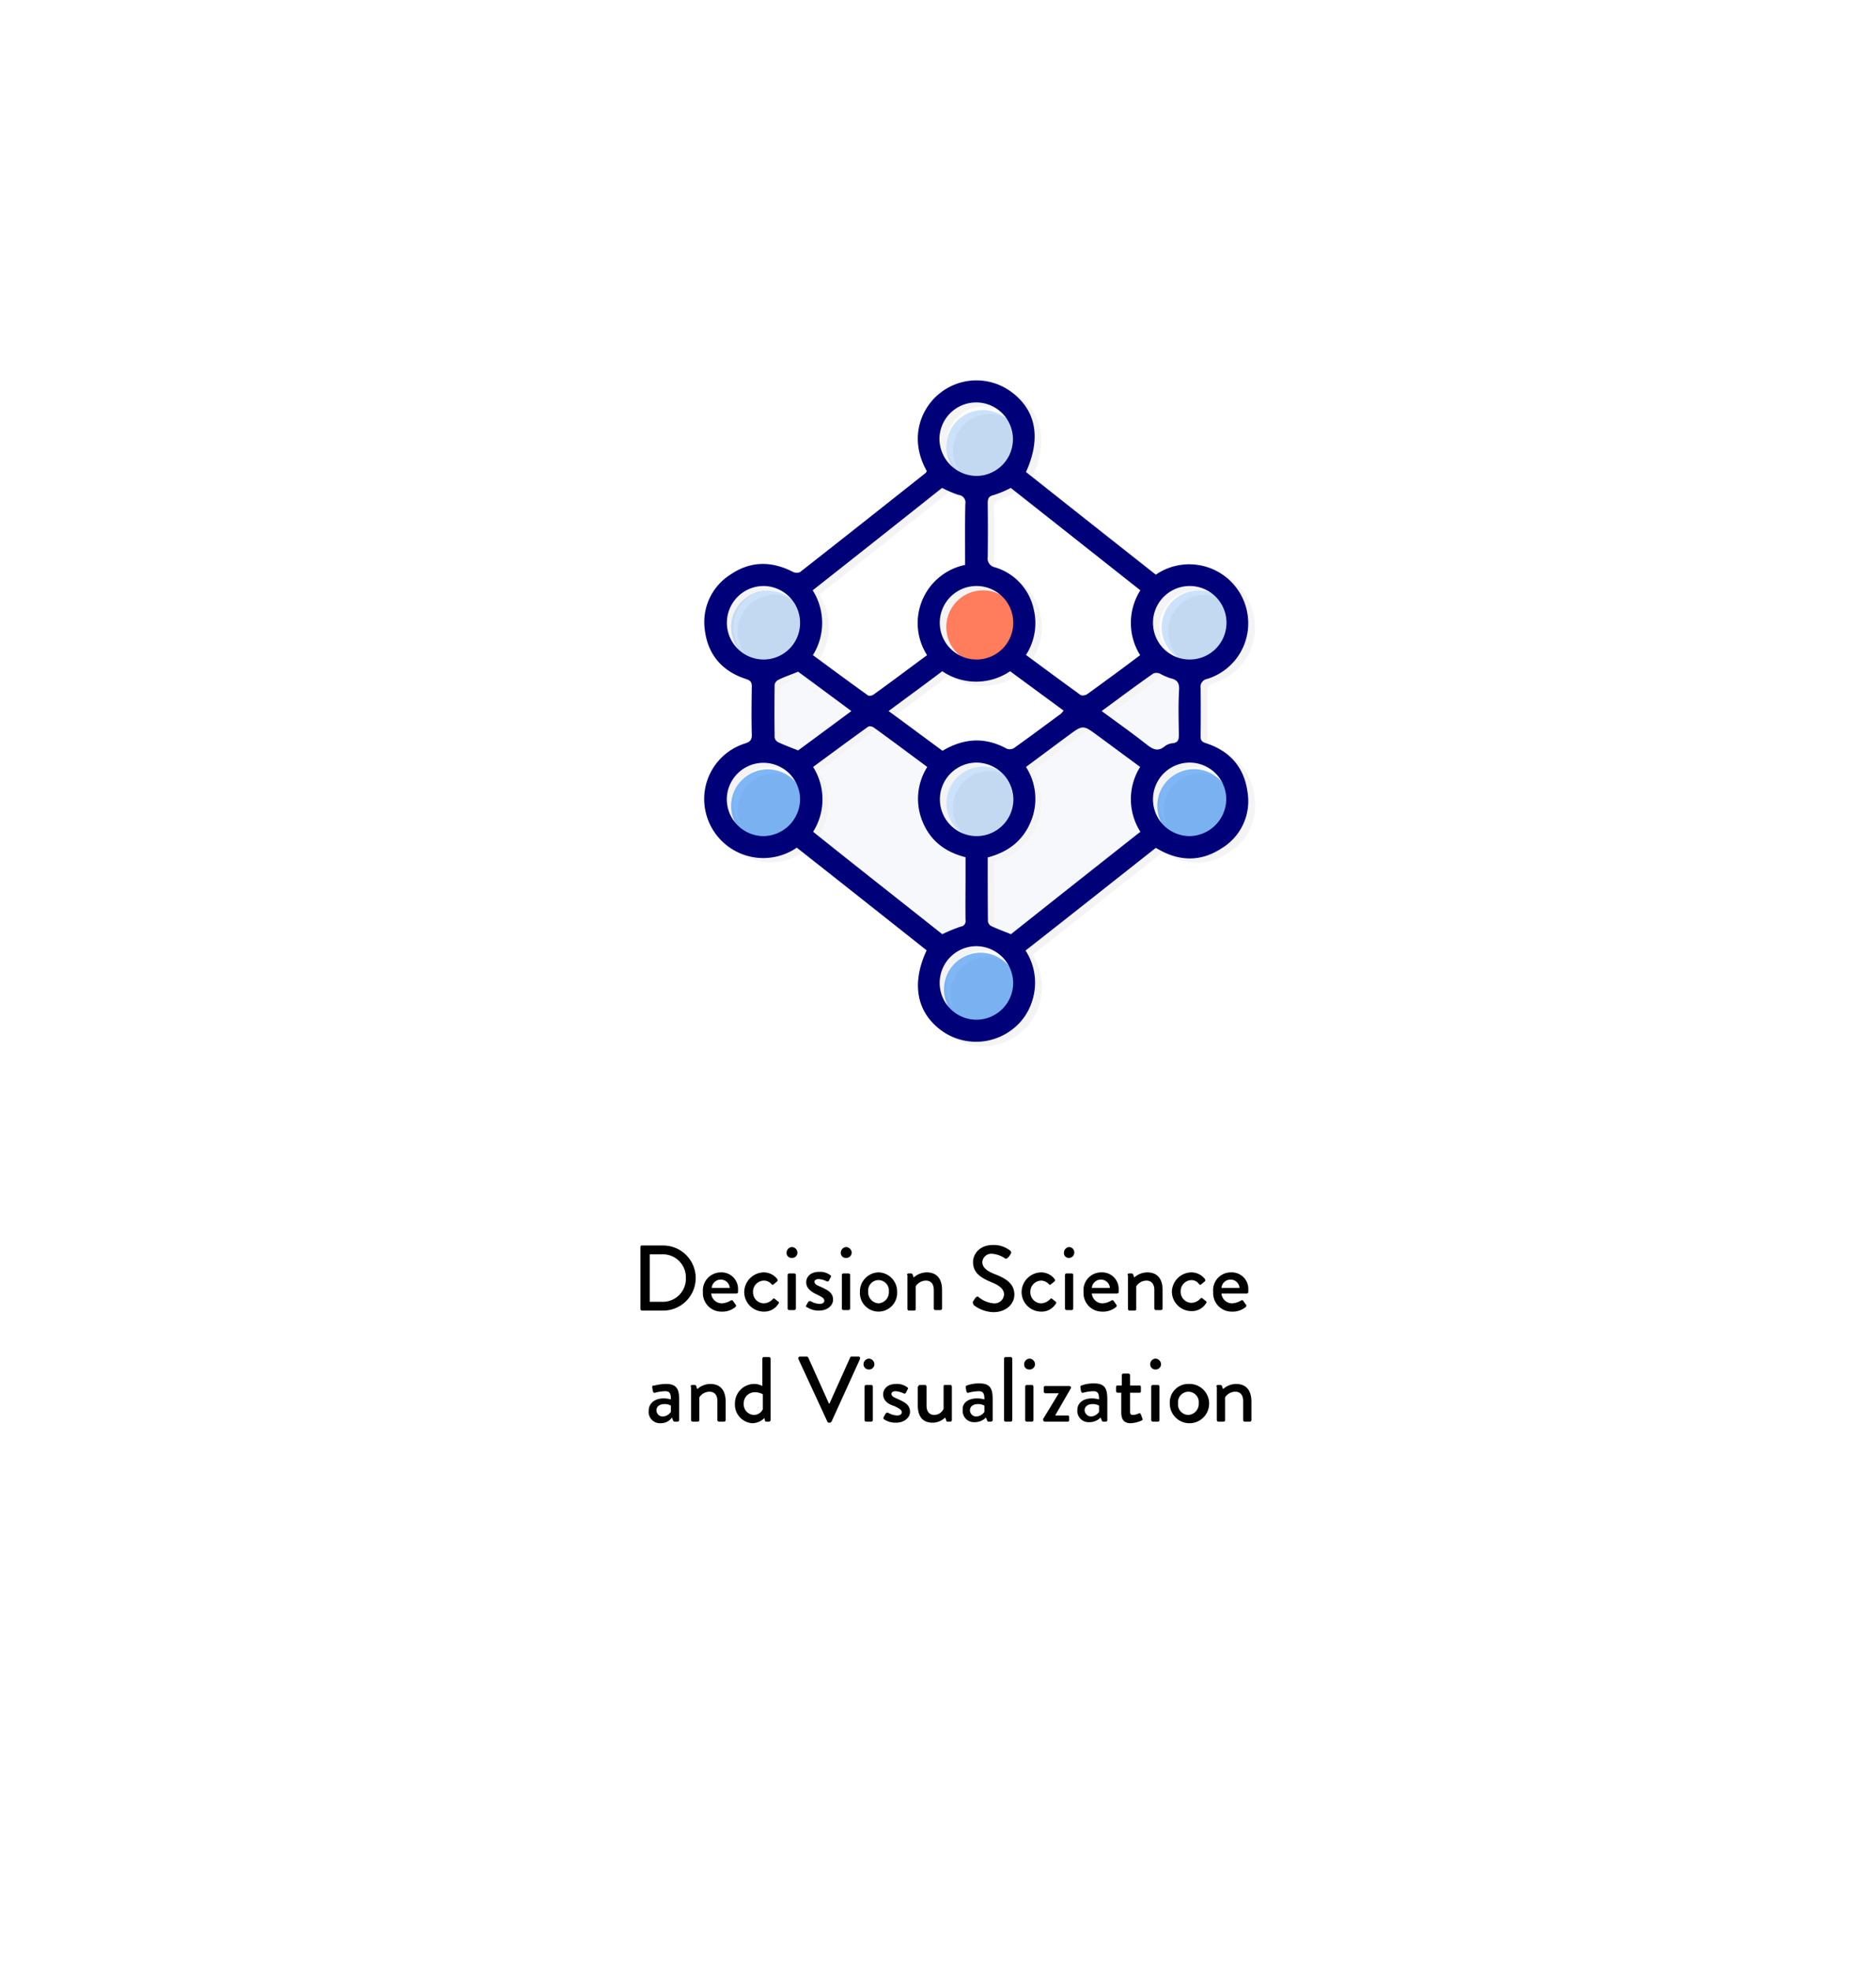 <svg xmlns="http://www.w3.org/2000/svg" xmlns:xlink="http://www.w3.org/1999/xlink" viewBox="4229 1798 363.232 381.56">
  <defs>
    <style>
      .cls-1 {
        fill: #fff;
      }

      .cls-2 {
        fill: #f4f4f4;
      }

      .cls-3, .cls-5 {
        fill: #0071ef;
      }

      .cls-3 {
        opacity: 0.5;
      }

      .cls-4 {
        fill: #ff7c5c;
      }

      .cls-5 {
        opacity: 0.2;
      }

      .cls-6 {
        fill: #f7f8fb;
      }

      .cls-7 {
        fill: #000078;
      }

      .cls-8 {
        filter: url(#Rectangle_34);
      }
    </style>
    <filter id="Rectangle_34" x="4229" y="1798" width="363.232" height="381.56" filterUnits="userSpaceOnUse">
      <feOffset dy="30" input="SourceAlpha"/>
      <feGaussianBlur stdDeviation="10" result="blur"/>
      <feFlood flood-color="#b1b1b1" flood-opacity="0.161"/>
      <feComposite operator="in" in2="blur"/>
      <feComposite in="SourceGraphic"/>
    </filter>
  </defs>
  <g id="Group_200" data-name="Group 200" transform="translate(3980)">
    <g class="cls-8" transform="matrix(1, 0, 0, 1, -3980, 0)">
      <rect id="Rectangle_34-2" data-name="Rectangle 34" class="cls-1" width="303.232" height="321.56" rx="10" transform="translate(4259 1798)"/>
    </g>
    <g id="Group_191" data-name="Group 191" transform="translate(385.544 1871.673)">
      <path id="Path_463" data-name="Path 463" class="cls-2" d="M100,72.1c-.842-.253-.926-.674-.926-1.389,0-3.073.042-6.147,0-9.22a1.564,1.564,0,0,1,1.305-1.81,11.24,11.24,0,0,0,7.915-11.031A11.422,11.422,0,0,0,90.4,39.517Q77.77,29.539,65.266,19.645C68.171,13.2,67.245,7.856,62.614,4.278a11.446,11.446,0,0,0-14.146.211c-3.537,2.905-5.936,8.715-2.4,14.988-.126.168-.168.253-.211.295C37.689,26.255,29.606,32.654,21.48,39.054a1.614,1.614,0,0,1-1.389-.042c-4.168-2.147-8.252-2.105-12.125.547A10.667,10.667,0,0,0,3.124,50.253a10.968,10.968,0,0,0,8.041,9.515A1.237,1.237,0,0,1,12.218,61.2q-.063,4.61,0,9.22c.042,1.053-.295,1.474-1.305,1.81A11.377,11.377,0,1,0,20.933,92.4q12.63,9.978,25.135,19.872C43.2,118.415,44.047,123.72,48.3,127.3a11.329,11.329,0,0,0,13.936.589,11,11,0,0,0,4.294-5.894,11.736,11.736,0,0,0-1.305-9.683c8.462-6.694,16.841-13.3,25.219-19.872.253.126.337.211.463.253,4.168,2.4,8.336,2.442,12.336-.211A10.71,10.71,0,0,0,108.21,81.7,11.056,11.056,0,0,0,100,72.1ZM60.172,43.432a7.527,7.527,0,0,0-3.2-.842,7.242,7.242,0,0,0-7.2,7.157,7.135,7.135,0,0,0,2.568,5.431,7.059,7.059,0,0,1-3.831-6.273,7.187,7.187,0,0,1,7.2-7.157A7.291,7.291,0,0,1,60.172,43.432ZM49.057,58.252a11.759,11.759,0,0,0,13.136,0c3.41,2.526,6.82,5.052,10.357,7.62-.211.253-.379.463-.547.632-3.031,2.231-6.021,4.463-9.094,6.652a1.476,1.476,0,0,1-1.389.084c-4.168-2.273-8.252-2.063-12.42.421-3.368-2.484-6.82-5.052-10.441-7.7C42.194,63.3,45.6,60.82,49.057,58.252Zm4.421,36.46a12.872,12.872,0,0,1-3.621-1.895,13.271,13.271,0,0,0,3.621,1.431ZM48.51,83.05A7.107,7.107,0,0,1,60,77.45a7.326,7.326,0,0,0-3.031-.758,7.178,7.178,0,0,0-7.157,7.157,6.937,6.937,0,0,0,2.779,5.557A7.166,7.166,0,0,1,48.51,83.05Zm9.3,11.2a11.566,11.566,0,0,0,7.41-17.514c2.737-2.021,5.473-4.042,8.168-6.063,2.695-1.979,2.863-2.105,5.179-.421-1.263-.674-1.81-.253-3.915,1.263-2.737,2.021-5.431,4.042-8.168,6.063a11.39,11.39,0,0,1,.884,10.694c-1.558,3.7-4.463,5.81-8.294,6.82,0,4.168,0,8.252.042,12.378a.6.6,0,0,0,.168.421c-.253-.126-.505-.211-.758-.337a1.358,1.358,0,0,1-.674-.926C57.772,102.543,57.814,98.459,57.814,94.249ZM88.548,72.4c-2.779-2.147-5.642-4.21-8.673-6.442,3.452-2.526,6.694-4.926,9.978-7.284a1.435,1.435,0,0,1,1.179,0,15.268,15.268,0,0,0,2.105.926,1.807,1.807,0,0,1,1.474.884c-.084,0-.126-.042-.211-.042a13.325,13.325,0,0,1-2.105-.926,1.623,1.623,0,0,0-1.179,0c-3.284,2.358-6.526,4.757-9.978,7.284,2.989,2.189,5.81,4.21,8.589,6.357A5.1,5.1,0,0,1,88.548,72.4Zm8.336-30.65a7.064,7.064,0,0,1,3.915,1.221,8.811,8.811,0,0,0-2.147-.379A7.178,7.178,0,0,0,91.5,49.747,7.034,7.034,0,0,0,94.653,55.6a7.112,7.112,0,0,1,2.231-13.851Zm-9.515.842a11.745,11.745,0,0,0-.042,12.546c-1.474,1.095-2.989,2.189-4.463,3.326-1.937,1.431-3.831,2.863-5.768,4.21-.337.253-1.01.421-1.263.211-3.537-2.526-7.031-5.136-10.61-7.789a11.354,11.354,0,0,0,1.516-8.757,10.89,10.89,0,0,0-7.578-8.21,1.665,1.665,0,0,1-1.389-2.021c.042-3.452.042-6.9,0-10.315,0-.884.168-1.389,1.137-1.642a29.73,29.73,0,0,0,3.326-1.389Q74.676,32.549,87.369,42.59ZM55.667,6.172A7.215,7.215,0,0,1,61.6,9.414,7.094,7.094,0,0,0,57.014,7.6a7.11,7.11,0,0,0-5.978,11.031,7.206,7.206,0,0,1-2.484-5.263A7.178,7.178,0,0,1,55.667,6.172ZM49.015,22.76a24.466,24.466,0,0,0,3.158,1.347,1.541,1.541,0,0,1,1.347,1.768c-.084,3.915-.042,7.789-.042,11.788a11.32,11.32,0,0,0-8.294,6.82,11.443,11.443,0,0,0,.926,10.652c-3.579,2.61-6.989,5.179-10.441,7.662-.253.168-.842.295-1.053.126-3.579-2.568-7.115-5.179-10.652-7.789a11.745,11.745,0,0,0-.042-12.546C32.3,35.98,40.721,29.328,49.015,22.76Zm-32.5,38.1a1.275,1.275,0,0,1,.674-.926c1.179-.547,2.442-1.01,3.873-1.6.379.295.8.589,1.179.884-1.389.547-2.61,1.01-3.789,1.558a1.358,1.358,0,0,0-.674.926c-.042,3.41-.042,6.778,0,10.189a.812.812,0,0,0,.126.421,3.732,3.732,0,0,1-.716-.337,1.358,1.358,0,0,1-.674-.926C16.47,67.641,16.47,64.273,16.512,60.862ZM7.292,48.905a7.151,7.151,0,0,1,7.157-7.157,7.186,7.186,0,0,1,5.3,2.526,7.291,7.291,0,0,0-4.463-1.684,7.178,7.178,0,0,0-7.157,7.157,6.958,6.958,0,0,0,1.684,4.547A7.082,7.082,0,0,1,7.292,48.905Zm7.2,27.029a7.057,7.057,0,0,1,6.189,3.831A7.032,7.032,0,0,0,15.333,77.2a7.125,7.125,0,0,0-7.2,7.115A6.8,6.8,0,0,0,8.976,87.6,7.433,7.433,0,0,1,7.292,83.05,7.1,7.1,0,0,1,14.491,75.935Zm9.431,13.388a11.575,11.575,0,0,0,0-12.546c3.537-2.61,7.073-5.221,10.652-7.789a1.075,1.075,0,0,1,1.053.126c.337.253.632.463.968.716a1.152,1.152,0,0,0-.758,0c-3.579,2.568-7.115,5.179-10.652,7.789a11.745,11.745,0,0,1,0,12.546q12,9.473,23.956,18.9c-.042,0-.084.042-.126.042C40.679,102.543,32.3,95.975,23.922,89.323Zm31.66,22.145A7.11,7.11,0,0,1,61.94,115.3a6.975,6.975,0,0,0-5.515-2.568,7.18,7.18,0,0,0-7.073,7.115,6.526,6.526,0,0,0,.842,3.242,7.41,7.41,0,0,1-1.684-4.5A7.208,7.208,0,0,1,55.583,111.469Zm34.229-28.5a7.091,7.091,0,0,1,13.388-3.2,7.087,7.087,0,0,0-12.546,4.463,7.494,7.494,0,0,0,.8,3.368A7,7,0,0,1,89.811,82.966Z" transform="translate(-1.853 -1.143)"/>
      <path id="Path_464" data-name="Path 464" class="cls-3" d="M26.388,185.857a7.094,7.094,0,1,0-14.188-.042,7.094,7.094,0,0,0,14.188.042Z" transform="translate(-7.182 -103.487)"/>
      <path id="Path_465" data-name="Path 465" class="cls-3" d="M117.173,263.1a7.115,7.115,0,1,0,7.157,6.989A7.18,7.18,0,0,0,117.173,263.1Z" transform="translate(-63.864 -152.353)"/>
      <path id="Path_466" data-name="Path 466" class="cls-3" d="M215.315,178.7a7.115,7.115,0,1,0,0,14.23,7.217,7.217,0,0,0,7.073-7.157A7.088,7.088,0,0,0,215.315,178.7Z" transform="translate(-120.662 -103.488)"/>
      <path id="Path_467" data-name="Path 467" class="cls-4" d="M118.157,110.73A7.115,7.115,0,0,0,118.2,96.5a7.115,7.115,0,1,0-.042,14.23Z" transform="translate(-64.385 -55.895)"/>
      <path id="Path_468" data-name="Path 468" class="cls-5" d="M26.388,103.657a7.094,7.094,0,1,0-7.073,7.073A7.125,7.125,0,0,0,26.388,103.657Z" transform="translate(-7.181 -55.895)"/>
      <path id="Path_469" data-name="Path 469" class="cls-5" d="M125.388,20.657a7.094,7.094,0,1,0-7.073,7.073A7.125,7.125,0,0,0,125.388,20.657Z" transform="translate(-64.501 -7.839)"/>
      <path id="Path_470" data-name="Path 470" class="cls-5" d="M224.388,103.657a7.094,7.094,0,1,0-7.073,7.073A7.125,7.125,0,0,0,224.388,103.657Z" transform="translate(-121.82 -55.895)"/>
      <path id="Path_471" data-name="Path 471" class="cls-5" d="M125.388,184.657a7.094,7.094,0,1,0-7.073,7.073A7.125,7.125,0,0,0,125.388,184.657Z" transform="translate(-64.501 -102.792)"/>
      <path id="Path_472" data-name="Path 472" class="cls-6" d="M162.755,181.738a11.745,11.745,0,0,1-.042-12.546l-8.21-6.063c-2.863-2.105-2.863-2.105-5.726,0-2.737,2.021-5.431,4.042-8.168,6.063a11.39,11.39,0,0,1,.884,10.694c-1.558,3.7-4.463,5.81-8.294,6.82,0,4.168,0,8.252.042,12.378a1.275,1.275,0,0,0,.674.926c1.179.547,2.442,1.01,3.789,1.558C145.957,195,154.335,188.39,162.755,181.738Z" transform="translate(-77.239 -93.558)"/>
      <path id="Path_473" data-name="Path 473" class="cls-6" d="M77.908,201.256a30.708,30.708,0,0,1,3.579-1.474,1.05,1.05,0,0,0,.926-1.221c-.042-2.821,0-5.6,0-8.42v-3.789c-3.958-1.01-6.778-3.158-8.294-6.82A11.526,11.526,0,0,1,75,168.879c-3.537-2.61-6.947-5.178-10.4-7.663-.253-.168-.842-.295-1.053-.126-3.579,2.568-7.115,5.179-10.652,7.789a11.745,11.745,0,0,1,0,12.546C61.194,188.078,69.572,194.646,77.908,201.256Z" transform="translate(-30.746 -93.246)"/>
      <path id="Path_474" data-name="Path 474" class="cls-6" d="M185.6,143.831c3.031,2.231,5.894,4.252,8.673,6.442,1.179.926,2.189,1.516,3.537.379a2.945,2.945,0,0,1,1.516-.589c1.137-.126,1.221-.758,1.221-1.684-.042-2.863-.126-5.684.042-8.547.084-1.389-.295-2.063-1.684-2.358a13.324,13.324,0,0,1-2.105-.926,1.623,1.623,0,0,0-1.179,0C192.294,138.863,189.052,141.3,185.6,143.831Z" transform="translate(-107.577 -79.018)"/>
      <path id="Path_475" data-name="Path 475" class="cls-6" d="M39.7,135.9c-1.431.589-2.695,1.01-3.873,1.6a1.359,1.359,0,0,0-.674.926c-.042,3.41-.042,6.778,0,10.189a1.275,1.275,0,0,0,.674.926c1.221.589,2.526,1.053,3.873,1.6,3.326-2.442,6.736-4.968,10.315-7.62C46.44,140.868,43.03,138.342,39.7,135.9Z" transform="translate(-20.455 -78.707)"/>
      <path id="Path_476" data-name="Path 476" class="cls-7" d="M42.91,17.533C39.373,11.26,41.731,5.45,45.31,2.545a11.332,11.332,0,0,1,14.146-.211c4.631,3.537,5.6,8.883,2.652,15.367q12.5,9.915,25.135,19.872a11.422,11.422,0,0,1,17.893,9.136A11.255,11.255,0,0,1,97.221,57.74a1.564,1.564,0,0,0-1.305,1.81q.063,4.61,0,9.22c0,.716.084,1.095.926,1.389,4.673,1.474,7.536,4.673,8.168,9.557A10.64,10.64,0,0,1,100.042,90.5c-4,2.652-8.168,2.61-12.336.211-.126-.084-.253-.126-.463-.253-8.336,6.568-16.714,13.22-25.219,19.872a11.432,11.432,0,0,1,1.305,9.683,11,11,0,0,1-4.294,5.894,11.451,11.451,0,0,1-13.936-.589c-4.252-3.537-5.094-8.841-2.231-15.03q-12.5-9.915-25.135-19.872A11.453,11.453,0,0,1-.2,80.9,11.285,11.285,0,0,1,7.713,70.244c1.053-.337,1.347-.758,1.305-1.81-.084-3.073-.042-6.147,0-9.22,0-.8-.211-1.137-1.053-1.431C3.334,56.309.513,53.109-.076,48.267A10.874,10.874,0,0,1,4.85,37.573c3.873-2.652,7.957-2.695,12.125-.547a1.614,1.614,0,0,0,1.389.042c8.126-6.357,16.251-12.8,24.335-19.2C42.741,17.828,42.783,17.7,42.91,17.533ZM84.254,40.6Q71.56,30.563,59.161,20.775a19.4,19.4,0,0,1-3.326,1.389c-1.01.253-1.137.716-1.137,1.642.042,3.452.042,6.9,0,10.315a1.745,1.745,0,0,0,1.389,2.021,10.838,10.838,0,0,1,7.536,8.21,11.354,11.354,0,0,1-1.516,8.757c3.579,2.652,7.073,5.221,10.61,7.789a1.576,1.576,0,0,0,1.263-.211c1.937-1.389,3.873-2.821,5.768-4.21,1.516-1.095,2.989-2.231,4.463-3.326A11.745,11.745,0,0,1,84.254,40.6Zm0,46.733a11.745,11.745,0,0,1-.042-12.546L76,68.729c-2.863-2.105-2.863-2.105-5.726,0-2.737,2.021-5.431,4.042-8.168,6.063a11.39,11.39,0,0,1,.884,10.694c-1.558,3.7-4.463,5.81-8.294,6.82,0,4.168,0,8.252.042,12.378a1.275,1.275,0,0,0,.674.926c1.179.547,2.442,1.01,3.789,1.558C67.455,100.6,75.833,93.99,84.254,87.338Zm-41.3-34.187A11.5,11.5,0,0,1,50.32,35.679c0-4-.042-7.873.042-11.788a1.475,1.475,0,0,0-1.347-1.768,24.465,24.465,0,0,1-3.158-1.347C37.6,27.343,29.185,33.995,20.806,40.6a11.745,11.745,0,0,1,.042,12.546c3.537,2.61,7.073,5.221,10.652,7.789.211.168.8.042,1.053-.126C36.005,58.33,39.415,55.761,42.952,53.151ZM45.9,107.167a30.708,30.708,0,0,1,3.579-1.474,1.05,1.05,0,0,0,.926-1.221c-.042-2.821,0-5.6,0-8.42V92.263c-3.958-1.01-6.778-3.158-8.294-6.82a11.526,11.526,0,0,1,.884-10.652c-3.537-2.61-6.947-5.179-10.4-7.663-.253-.168-.842-.295-1.053-.126-3.579,2.568-7.115,5.179-10.652,7.789a11.745,11.745,0,0,1,0,12.546C29.185,93.99,37.563,100.557,45.9,107.167Zm-10.4-43.2c3.621,2.652,7.073,5.221,10.441,7.7,4.168-2.484,8.252-2.695,12.42-.421a1.615,1.615,0,0,0,1.389-.084c3.073-2.189,6.063-4.421,9.094-6.652a4.218,4.218,0,0,0,.547-.632c-3.494-2.568-6.947-5.094-10.357-7.62a11.683,11.683,0,0,1-13.136,0C42.489,58.835,39.079,61.319,35.5,63.971ZM52.551,18.459a7.115,7.115,0,1,0-7.2-7.031A7.246,7.246,0,0,0,52.551,18.459Zm-.084,55.49a7.115,7.115,0,1,0,7.2,6.989A7.18,7.18,0,0,0,52.467,73.949Zm-34.1,7.157a7.094,7.094,0,1,0-14.188-.042,7.152,7.152,0,0,0,7.073,7.115A7.18,7.18,0,0,0,18.365,81.107Zm34.1,28.377a7.115,7.115,0,1,0,7.157,6.989A7.18,7.18,0,0,0,52.467,109.483Zm.042-55.49a7.115,7.115,0,0,0,.042-14.23,7.115,7.115,0,1,0-.042,14.23ZM18.365,46.92a7.125,7.125,0,0,0-7.031-7.157,7.115,7.115,0,1,0-.042,14.23A7.061,7.061,0,0,0,18.365,46.92ZM93.811,73.949a7.115,7.115,0,1,0,0,14.23,7.217,7.217,0,0,0,7.073-7.157A7.088,7.088,0,0,0,93.811,73.949ZM86.7,46.878a7.089,7.089,0,0,0,7.031,7.115A7.115,7.115,0,1,0,86.7,46.878ZM76.76,63.971c3.031,2.231,5.894,4.252,8.673,6.442,1.179.926,2.189,1.516,3.537.379a2.945,2.945,0,0,1,1.516-.589c1.137-.126,1.221-.758,1.221-1.684-.042-2.863-.126-5.684.042-8.547.084-1.389-.295-2.063-1.684-2.358a13.326,13.326,0,0,1-2.105-.926,1.623,1.623,0,0,0-1.179,0C83.454,59,80.212,61.445,76.76,63.971Zm-58.774-7.62c-1.431.589-2.695,1.01-3.873,1.6a1.358,1.358,0,0,0-.674.926c-.042,3.41-.042,6.778,0,10.189a1.275,1.275,0,0,0,.674.926c1.221.589,2.526,1.053,3.873,1.6,3.326-2.442,6.736-4.968,10.315-7.62C24.722,61.319,21.312,58.793,17.986,56.351Z" transform="translate(0 0)"/>
    </g>
    <g id="Group_303" data-name="Group 303" transform="translate(373 2038.9)">
      <path id="Path_904" data-name="Path 904" d="M0,.5A.265.265,0,0,1,.3.2H4.4a6.3,6.3,0,1,1,0,12.6H.3a.319.319,0,0,1-.3-.3ZM4.2,11.1A4.467,4.467,0,0,0,8.8,6.5,4.467,4.467,0,0,0,4.2,1.9H1.8v9.2Z"/>
      <path id="Path_905" data-name="Path 905" d="M15.6,5.4a3.206,3.206,0,0,1,3.3,3.3v.5a.319.319,0,0,1-.3.3H13.7a2.082,2.082,0,0,0,2.1,1.9,3.773,3.773,0,0,0,1.6-.5c.2-.1.3-.2.5,0l.5.7a.33.33,0,0,1,0,.5,3.947,3.947,0,0,1-2.7.9,3.573,3.573,0,0,1-3.6-3.8A3.5,3.5,0,0,1,15.6,5.4Zm1.7,3a1.735,1.735,0,0,0-1.7-1.6,1.759,1.759,0,0,0-1.8,1.6Z"/>
      <path id="Path_906" data-name="Path 906" d="M23.9,5.4a3.317,3.317,0,0,1,2.6,1.3c.1.2.1.4-.1.5l-.6.5c-.2.2-.3.1-.5-.1A1.841,1.841,0,0,0,23.9,7a2.135,2.135,0,0,0-2.1,2.2,2.135,2.135,0,0,0,2.1,2.2,2.482,2.482,0,0,0,1.7-.8c.2-.2.3-.2.5,0l.5.4c.2.1.3.3.1.5A3.2,3.2,0,0,1,23.9,13a3.8,3.8,0,0,1-3.8-3.8A3.864,3.864,0,0,1,23.9,5.4Z"/>
      <path id="Path_907" data-name="Path 907" d="M28.3,1.6a1.1,1.1,0,0,1,1-1.1,1.11,1.11,0,0,1,1.1,1.1,1.028,1.028,0,0,1-1.1,1A.945.945,0,0,1,28.3,1.6Zm.2,4.3a.319.319,0,0,1,.3-.3h1a.319.319,0,0,1,.3.3v6.5a.319.319,0,0,1-.3.3h-1a.319.319,0,0,1-.3-.3Z"/>
      <path id="Path_908" data-name="Path 908" d="M32.1,11.8l.4-.7A.44.44,0,0,1,33,11a3.633,3.633,0,0,0,1.7.5c.5,0,.9-.2.9-.6,0-.5-.4-.7-1.4-1.2-1.1-.5-2.1-1.2-2.1-2.4,0-.9.7-2,2.5-2a3.269,3.269,0,0,1,2.1.6c.2.1.3.3.1.5l-.3.6c-.1.2-.3.2-.5.1a4.02,4.02,0,0,0-1.5-.4c-.6,0-.8.3-.8.5,0,.5.5.7,1.2,1,1.3.6,2.4,1.1,2.4,2.5,0,1.1-1.1,2.1-2.7,2.1a4,4,0,0,1-2.4-.7C32.1,12.2,32,12,32.1,11.8Z"/>
      <path id="Path_909" data-name="Path 909" d="M38.8,1.6a1.1,1.1,0,0,1,1-1.1,1.11,1.11,0,0,1,1.1,1.1,1.028,1.028,0,0,1-1.1,1A.945.945,0,0,1,38.8,1.6ZM39,5.9a.319.319,0,0,1,.3-.3h1a.319.319,0,0,1,.3.3v6.5a.319.319,0,0,1-.3.3h-1a.319.319,0,0,1-.3-.3Z"/>
      <path id="Path_910" data-name="Path 910" d="M46.1,5.4a3.7,3.7,0,0,1,3.6,3.8,3.605,3.605,0,1,1-7.2,0A3.7,3.7,0,0,1,46.1,5.4Zm0,6a2.15,2.15,0,0,0,2-2.3,2.009,2.009,0,1,0-4,0A2.15,2.15,0,0,0,46.1,11.4Z"/>
      <path id="Path_911" data-name="Path 911" d="M51.6,5.9a.319.319,0,0,1,.3-.3h.5c.1,0,.3.1.3.2l.2.6a3.885,3.885,0,0,1,2.5-1c2.2,0,3,1.5,3,3.4v3.6a.319.319,0,0,1-.3.3h-1a.319.319,0,0,1-.3-.3V8.8c0-1.2-.6-1.8-1.5-1.8a2.353,2.353,0,0,0-2,1.1v4.4c0,.2-.1.3-.4.3H52a.319.319,0,0,1-.3-.3V5.9Z"/>
      <path id="Path_912" data-name="Path 912" d="M64.4,11c.2-.2.3-.5.5-.7s.4-.3.6-.1a5.268,5.268,0,0,0,2.9,1.2,1.834,1.834,0,0,0,2-1.7c0-1.1-.9-1.8-2.7-2.5-1.8-.8-3.3-1.7-3.3-3.8C64.4,2,65.5.1,68.3.1a5.1,5.1,0,0,1,3.3,1.1.428.428,0,0,1,.1.6,3.039,3.039,0,0,1-.5.7.481.481,0,0,1-.6.2,5.133,5.133,0,0,0-2.4-.9,1.76,1.76,0,0,0-2,1.6c0,1,.8,1.7,2.3,2.3,2.1.8,3.9,1.8,3.9,4,0,1.9-1.7,3.4-4,3.4a6.414,6.414,0,0,1-3.9-1.4C64.4,11.4,64.3,11.3,64.4,11Z"/>
      <path id="Path_913" data-name="Path 913" d="M77.6,5.4a3.317,3.317,0,0,1,2.6,1.3c.1.2.1.4-.1.5l-.6.5c-.2.2-.3.1-.5-.1A2.026,2.026,0,0,0,77.6,7a2.135,2.135,0,0,0-2.1,2.2,2.135,2.135,0,0,0,2.1,2.2,2.482,2.482,0,0,0,1.7-.8c.2-.2.3-.2.5,0l.5.4c.2.1.3.3.1.5A3.2,3.2,0,0,1,77.6,13a3.8,3.8,0,0,1-3.8-3.8A3.864,3.864,0,0,1,77.6,5.4Z"/>
      <path id="Path_914" data-name="Path 914" d="M82,1.6A1.1,1.1,0,0,1,83,.5a1.028,1.028,0,0,1,1,1.1,1.028,1.028,0,0,1-1.1,1A.923.923,0,0,1,82,1.6Zm.2,4.3a.319.319,0,0,1,.3-.3h1a.319.319,0,0,1,.3.3v6.5a.319.319,0,0,1-.3.3h-1a.319.319,0,0,1-.3-.3Z"/>
      <path id="Path_915" data-name="Path 915" d="M89.3,5.4a3.206,3.206,0,0,1,3.3,3.3v.5a.319.319,0,0,1-.3.3H87.4a2.082,2.082,0,0,0,2.1,1.9,3.773,3.773,0,0,0,1.6-.5c.2-.1.3-.2.5,0l.5.7a.33.33,0,0,1,0,.5,3.947,3.947,0,0,1-2.7.9,3.573,3.573,0,0,1-3.6-3.8A3.441,3.441,0,0,1,89.3,5.4Zm1.6,3a1.735,1.735,0,0,0-1.7-1.6,1.759,1.759,0,0,0-1.8,1.6Z"/>
      <path id="Path_916" data-name="Path 916" d="M94.3,5.9a.319.319,0,0,1,.3-.3h.5c.1,0,.3.1.3.2l.2.6a3.885,3.885,0,0,1,2.5-1c2.2,0,3,1.5,3,3.4v3.6a.319.319,0,0,1-.3.3h-1a.319.319,0,0,1-.3-.3V8.8C99.5,7.6,98.9,7,98,7a2.353,2.353,0,0,0-2,1.1v4.4c0,.2-.1.3-.4.3h-.9a.319.319,0,0,1-.3-.3V5.9Z"/>
      <path id="Path_917" data-name="Path 917" d="M106.7,5.4a3.317,3.317,0,0,1,2.6,1.3c.1.2.1.4-.1.5l-.6.5c-.2.2-.3.1-.5-.1a1.75,1.75,0,0,0-1.4-.7,2.135,2.135,0,0,0-2.1,2.2,2.135,2.135,0,0,0,2.1,2.2,2.482,2.482,0,0,0,1.7-.8c.2-.2.3-.2.5,0l.5.4c.2.1.3.3.1.5a3.2,3.2,0,0,1-2.8,1.5,3.8,3.8,0,0,1-3.8-3.8A3.846,3.846,0,0,1,106.7,5.4Z"/>
      <path id="Path_918" data-name="Path 918" d="M114.4,5.4a3.206,3.206,0,0,1,3.3,3.3v.5a.319.319,0,0,1-.3.3h-4.9a2.082,2.082,0,0,0,2.1,1.9,3.773,3.773,0,0,0,1.6-.5c.2-.1.3-.2.5,0l.5.7a.33.33,0,0,1,0,.5,3.947,3.947,0,0,1-2.7.9,3.573,3.573,0,0,1-3.6-3.8A3.441,3.441,0,0,1,114.4,5.4Zm1.6,3a1.735,1.735,0,0,0-1.7-1.6,1.759,1.759,0,0,0-1.8,1.6Z"/>
      <path id="Path_919" data-name="Path 919" d="M4.5,29.8a4.883,4.883,0,0,1,1.4.2c0-1.1-.2-1.6-1.1-1.6a8.475,8.475,0,0,0-2,.3c-.2.1-.3-.1-.4-.3l-.1-.7a.3.3,0,0,1,.2-.4c.1.1,1.1-.3,2.5-.3,2.3,0,2.5,1.4,2.5,3.2V34a.319.319,0,0,1-.3.3H6.6c-.2,0-.2-.1-.3-.3l-.2-.5a2.606,2.606,0,0,1-2.2,1.1,2.181,2.181,0,0,1-2.3-2.4C1.6,30.8,2.7,29.8,4.5,29.8Zm-.2,3.5a1.987,1.987,0,0,0,1.6-.9V31.2a2.352,2.352,0,0,0-1.3-.3c-.9,0-1.5.5-1.5,1.2A1.216,1.216,0,0,0,4.3,33.3Z"/>
      <path id="Path_920" data-name="Path 920" d="M9.7,27.5a.319.319,0,0,1,.3-.3h.5c.1,0,.3.1.3.2l.2.6a3.885,3.885,0,0,1,2.5-1c2.2,0,3,1.5,3,3.4V34a.319.319,0,0,1-.3.3h-1a.319.319,0,0,1-.3-.3V30.3c0-1.2-.6-1.8-1.5-1.8a2.353,2.353,0,0,0-2,1.1V34c0,.2-.1.3-.4.3h-.9a.319.319,0,0,1-.3-.3V27.5Z"/>
      <path id="Path_921" data-name="Path 921" d="M21.9,27a3.307,3.307,0,0,1,1.7.4V22.1a.319.319,0,0,1,.3-.3h1a.319.319,0,0,1,.3.3V34a.319.319,0,0,1-.3.3h-.5a.265.265,0,0,1-.3-.3l-.1-.4a3.342,3.342,0,0,1-2.3,1,3.6,3.6,0,0,1-3.4-3.8A3.762,3.762,0,0,1,21.9,27Zm.1,6a1.934,1.934,0,0,0,1.7-1.1V29a3.078,3.078,0,0,0-1.6-.4A2.135,2.135,0,0,0,20,30.8,2.056,2.056,0,0,0,22,33Z"/>
      <path id="Path_922" data-name="Path 922" d="M30.6,22.2a.338.338,0,0,1,.3-.5h1.3c.1,0,.3.1.3.2l4,8.9h.1l4-8.9c0-.1.1-.2.3-.2h1.3c.3,0,.4.2.3.5L37,34.3c-.1.1-.2.2-.3.2h-.2c-.1,0-.3-.1-.3-.2Z"/>
      <path id="Path_923" data-name="Path 923" d="M43.2,23.2a1.1,1.1,0,0,1,1-1.1,1.11,1.11,0,0,1,1.1,1.1,1.028,1.028,0,0,1-1.1,1A1,1,0,0,1,43.2,23.2Zm.2,4.3a.319.319,0,0,1,.3-.3h1a.319.319,0,0,1,.3.3V34a.319.319,0,0,1-.3.3h-1a.319.319,0,0,1-.3-.3Z"/>
      <path id="Path_924" data-name="Path 924" d="M47.1,33.4l.4-.7a.44.44,0,0,1,.5-.1,3.633,3.633,0,0,0,1.7.5c.5,0,.9-.2.9-.6,0-.5-.4-.7-1.4-1.2C47.9,30.9,47,30.2,47,29c0-.9.7-2,2.5-2a3.269,3.269,0,0,1,2.1.6c.2.1.3.3.1.5l-.3.6c-.1.2-.3.2-.5.1a4.02,4.02,0,0,0-1.5-.4c-.6,0-.8.3-.8.5,0,.5.5.7,1.2,1,1.3.6,2.4,1.1,2.4,2.5,0,1.1-1.1,2.1-2.7,2.1a4,4,0,0,1-2.4-.7A.483.483,0,0,1,47.1,33.4Z"/>
      <path id="Path_925" data-name="Path 925" d="M53.8,27.5a.319.319,0,0,1,.3-.3h1a.319.319,0,0,1,.3.3v3.7c0,1.2.6,1.8,1.5,1.8a2,2,0,0,0,1.8-1.2V27.5c0-.3.1-.3.4-.3H60a.319.319,0,0,1,.3.3V34a.319.319,0,0,1-.3.3h-.5a.265.265,0,0,1-.3-.3l-.2-.5a3.515,3.515,0,0,1-2.4,1c-2.2,0-2.9-1.5-2.9-3.4V27.5Z"/>
      <path id="Path_926" data-name="Path 926" d="M65.2,29.8a4.883,4.883,0,0,1,1.4.2c0-1.1-.2-1.6-1.1-1.6a8.475,8.475,0,0,0-2,.3c-.2.1-.3-.1-.4-.3l-.1-.7a.3.3,0,0,1,.2-.4,6.59,6.59,0,0,1,2.5-.4c2.3,0,2.5,1.4,2.5,3.2V34a.319.319,0,0,1-.3.3h-.5c-.2,0-.2-.1-.3-.3l-.2-.5a3.017,3.017,0,0,1-2.2.9A2.181,2.181,0,0,1,62.4,32C62.3,30.8,63.3,29.8,65.2,29.8ZM65,33.3a1.987,1.987,0,0,0,1.6-.9V31.2a2.352,2.352,0,0,0-1.3-.3c-.9,0-1.5.5-1.5,1.2A1.216,1.216,0,0,0,65,33.3Z"/>
      <path id="Path_927" data-name="Path 927" d="M70.4,22.1a.319.319,0,0,1,.3-.3h1a.319.319,0,0,1,.3.3V34a.319.319,0,0,1-.3.3h-1a.319.319,0,0,1-.3-.3Z"/>
      <path id="Path_928" data-name="Path 928" d="M74.3,23.2a1.1,1.1,0,0,1,1-1.1,1.11,1.11,0,0,1,1.1,1.1,1.028,1.028,0,0,1-1.1,1A.945.945,0,0,1,74.3,23.2Zm.2,4.3a.319.319,0,0,1,.3-.3h1a.319.319,0,0,1,.3.3V34a.319.319,0,0,1-.3.3h-1a.319.319,0,0,1-.3-.3Z"/>
      <path id="Path_929" data-name="Path 929" d="M77.9,33.9,81,28.8H78.4a.319.319,0,0,1-.3-.3v-.8a.265.265,0,0,1,.3-.3H83c.3,0,.5.3.3.5l-3,5.2h2.4a.265.265,0,0,1,.3.3V34a.265.265,0,0,1-.3.3H78.3A.319.319,0,0,1,78,34v-.1Z"/>
      <path id="Path_930" data-name="Path 930" d="M87.4,29.8a4.883,4.883,0,0,1,1.4.2c0-1.1-.2-1.6-1.1-1.6a8.475,8.475,0,0,0-2,.3c-.2.1-.3-.1-.4-.3l-.1-.7a.3.3,0,0,1,.2-.4,6.59,6.59,0,0,1,2.5-.4c2.3,0,2.5,1.4,2.5,3.2V34a.319.319,0,0,1-.3.3h-.5c-.2,0-.2-.1-.3-.3l-.2-.5a3.017,3.017,0,0,1-2.2.9A2.181,2.181,0,0,1,84.6,32C84.6,30.8,85.6,29.8,87.4,29.8Zm-.2,3.5a1.987,1.987,0,0,0,1.6-.9V31.2a2.352,2.352,0,0,0-1.3-.3c-.9,0-1.5.5-1.5,1.2A1.287,1.287,0,0,0,87.2,33.3Z"/>
      <path id="Path_931" data-name="Path 931" d="M93.2,28.7h-.8a.319.319,0,0,1-.3-.3v-.8a.265.265,0,0,1,.3-.3h.8v-2a.319.319,0,0,1,.3-.3h1a.319.319,0,0,1,.3.3v2h1.8a.265.265,0,0,1,.3.3v.8a.265.265,0,0,1-.3.3H94.8v3.6c0,.6.2.7.6.7a2.9,2.9,0,0,0,1.1-.3c.2-.1.3,0,.4.2l.3.8c.1.2,0,.3-.2.4a5.729,5.729,0,0,1-2.1.5c-1.4,0-1.8-.9-1.8-2.1V28.7Z"/>
      <path id="Path_932" data-name="Path 932" d="M98.7,23.2a1.1,1.1,0,0,1,1-1.1,1.11,1.11,0,0,1,1.1,1.1,1.028,1.028,0,0,1-1.1,1A1,1,0,0,1,98.7,23.2Zm.2,4.3a.319.319,0,0,1,.3-.3h1a.319.319,0,0,1,.3.3V34a.319.319,0,0,1-.3.3h-1a.319.319,0,0,1-.3-.3Z"/>
      <path id="Path_933" data-name="Path 933" d="M106.1,27a3.806,3.806,0,1,1-3.6,3.8A3.573,3.573,0,0,1,106.1,27Zm0,6a2.15,2.15,0,0,0,2-2.3,2.009,2.009,0,1,0-4,0A2.031,2.031,0,0,0,106.1,33Z"/>
      <path id="Path_934" data-name="Path 934" d="M111.5,27.5a.319.319,0,0,1,.3-.3h.5c.1,0,.3.1.3.2l.2.6a3.885,3.885,0,0,1,2.5-1c2.2,0,3,1.5,3,3.4V34a.319.319,0,0,1-.3.3h-1a.319.319,0,0,1-.3-.3V30.3c0-1.2-.6-1.8-1.5-1.8a2.353,2.353,0,0,0-2,1.1V34c0,.2-.1.3-.4.3h-.9a.319.319,0,0,1-.3-.3V27.5Z"/>
    </g>
  </g>
</svg>
